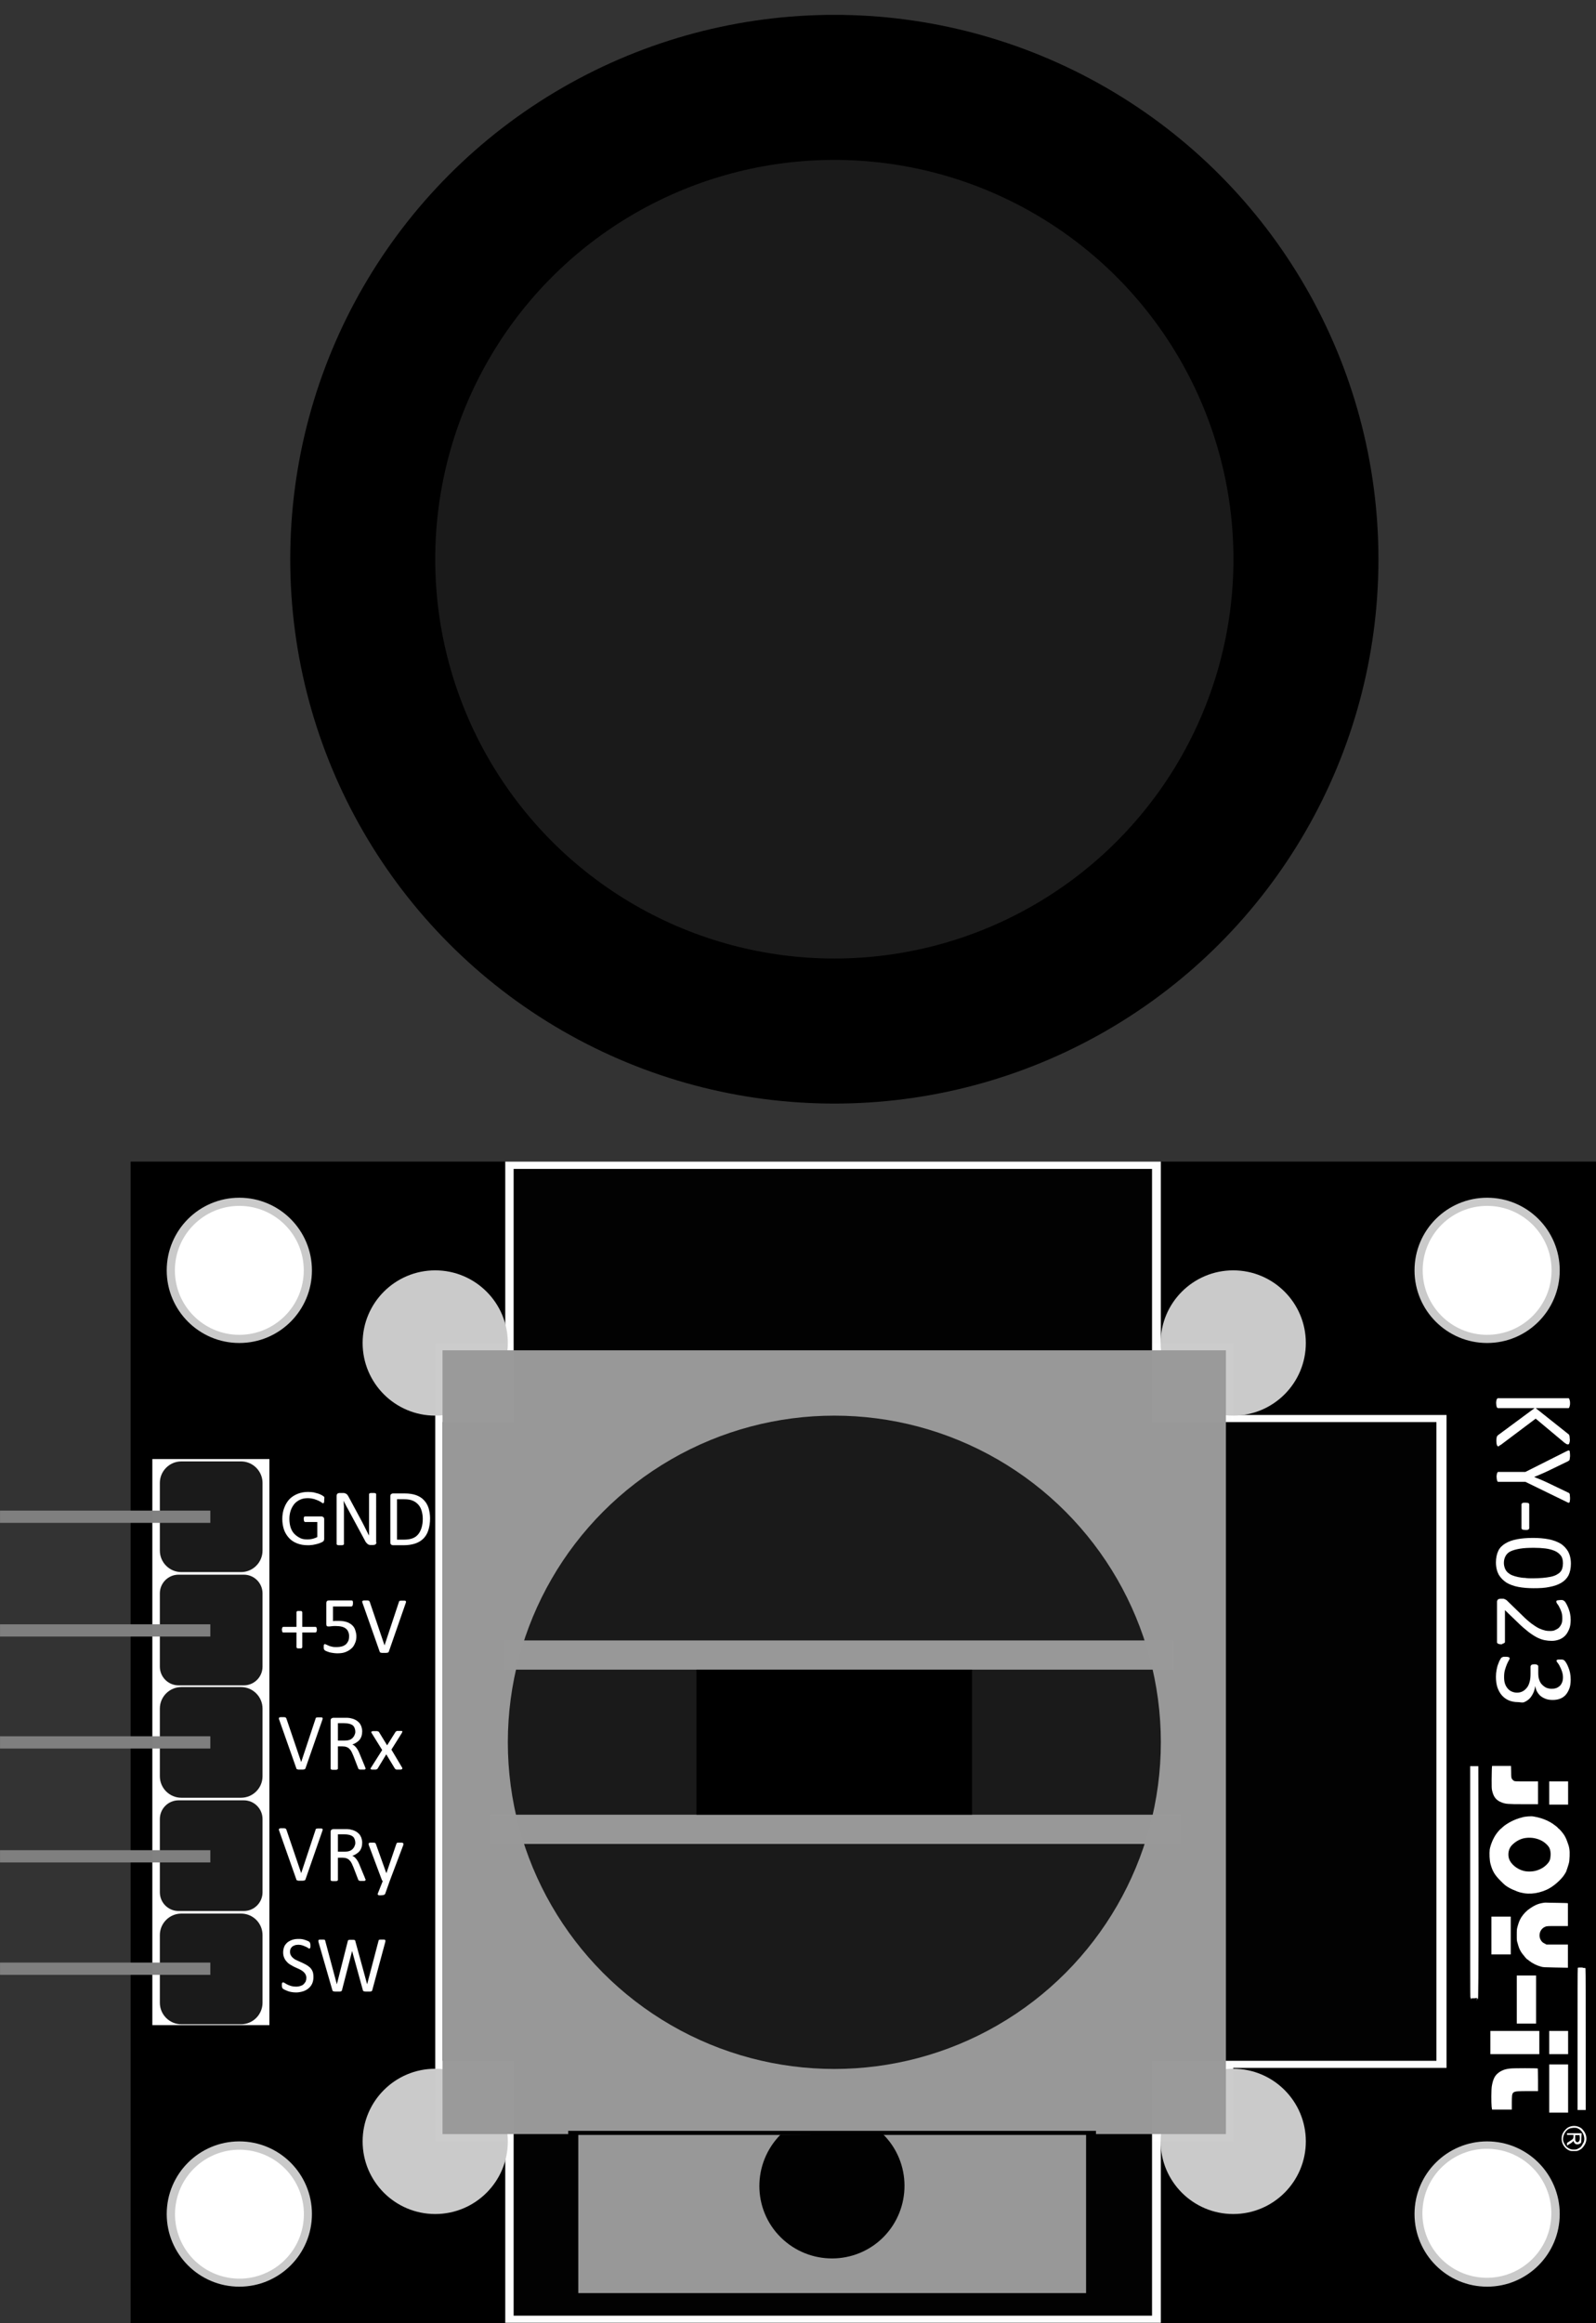 <?xml version="1.0" encoding="utf-8"?>
<!-- Generator: Adobe Illustrator 27.8.0, SVG Export Plug-In . SVG Version: 6.00 Build 0)  -->
<svg version="1.1"
	 id="svg8" xmlns:svg="http://www.w3.org/2000/svg" xmlns:rdf="http://www.w3.org/1999/02/22-rdf-syntax-ns#" xmlns:sodipodi="http://sodipodi.sourceforge.net/DTD/sodipodi-0.dtd" xmlns:dc="http://purl.org/dc/elements/1.1/" xmlns:inkscape="http://www.inkscape.org/namespaces/inkscape" xmlns:cc="http://creativecommons.org/ns#" inkscape:export-xdpi="93" inkscape:export-ydpi="93" inkscape:version="0.92.4 (5da689c313, 2019-01-14)"
	 xmlns="http://www.w3.org/2000/svg" xmlns:xlink="http://www.w3.org/1999/xlink" x="0px" y="0px" viewBox="0 0 743 1081"
	 style="enable-background:new 0 0 743 1081;" xml:space="preserve">
<rect x="0" y="0" width="743" height="1081" fill="#333333" stroke="none"/>
<style type="text/css">
	.st0{fill:#FFFFFF;}
	.st1{fill:#1A1A1A;}
	.st2{opacity:0.99;fill:#808080;enable-background:new    ;}
	.st3{opacity:0.99;fill:#CCCCCC;enable-background:new    ;}
	.st4{opacity:0.99;fill:#FFFFFF;enable-background:new    ;}
	.st5{opacity:0.99;enable-background:new    ;}
	.st6{opacity:0.99;fill:#999999;enable-background:new    ;}
	.st7{opacity:0.99;fill:#1A1A1A;enable-background:new    ;}
	.st8{enable-background:new    ;}
</style>
<defs>
	
		<inkscape:perspective  id="perspective876" inkscape:persp3d-origin="105.00001 : 98.999997 : 1" inkscape:vp_x="0 : 148.5 : 1" inkscape:vp_y="0 : 1000 : 0" inkscape:vp_z="210 : 148.49999 : 1" sodipodi:type="inkscape:persp3d">
		</inkscape:perspective>
</defs>
<sodipodi:namedview  bordercolor="#000000" borderlayer="false" borderopacity="1" id="base" inkscape:current-layer="layer1" inkscape:cx="1672.5371" inkscape:cy="2919.5103" inkscape:document-units="mm" inkscape:lockguides="true" inkscape:pagecheckerboard="false" inkscape:pageopacity="0" inkscape:pageshadow="2" inkscape:window-height="1017" inkscape:window-maximized="1" inkscape:window-width="1920" inkscape:window-x="-8" inkscape:window-y="-8" inkscape:zoom="0.125" pagecolor="#323232" showgrid="false" showguides="true" width="500mm">
	<inkscape:grid  id="grid111" type="xygrid"></inkscape:grid>
</sodipodi:namedview>
<g id="layer1" transform="translate(0.316,1302.811)" inkscape:groupmode="layer" inkscape:label="Ebene 1">
	<rect id="rect815" x="60.5" y="-762.3" width="682.2" height="540.4"/>
	<rect id="rect821" x="70.6" y="-623.9" class="st0" width="54.5" height="263.4"/>
	<path id="rect825" class="st1" d="M121.9-507.8l0,31.5c0,5.5-4.5,10-10,10l-27.8,0c-5.5,0-10-4.5-10-10l0-31.5c0-5.5,4.5-10,10-10
		l27.8,0C117.4-517.8,121.9-513.3,121.9-507.8z"/>
	<path id="rect872" class="st1" d="M121.9-402.4l0,31.5c0,5.5-4.5,10-10,10l-27.8,0c-5.5,0-10-4.5-10-10l0-31.5c0-5.5,4.5-10,10-10
		l27.8,0C117.4-412.4,121.9-408,121.9-402.4z"/>
	<path id="rect874" class="st1" d="M121.9-456.4l0,34.1c0,4.8-3.9,8.7-8.7,8.7l-30.4,0c-4.8,0-8.7-3.9-8.7-8.7l0-34.1
		c0-4.8,3.9-8.7,8.7-8.7l30.4,0C118-465.1,121.9-461.2,121.9-456.4z"/>
	<rect id="rect947" x="-0.3" y="-494.9" class="st2" width="97.9" height="5.7"/>
	<rect id="rect949" x="-0.3" y="-441.9" class="st2" width="97.9" height="5.7"/>
	<rect id="rect951" x="-0.3" y="-389.6" class="st2" width="97.9" height="5.7"/>
	<g id="flowRoot969">
	</g>
	<g id="flowRoot1466">
	</g>
	<g id="flowRoot1529">
	</g>
	<path id="path31-1" inkscape:connector-curvature="0" class="st0" d="M703.2-478.2c0,2.5,0.1,2.8,0.4,3.2c0.2,0.3,0.5,0.6,0.8,0.8
		c0.5,0.3,0.8,0.3,5.9,0.3l5.4,0l0,5.3l0,5.3l-6.8,0c-7.5,0-8.2-0.1-10.1-0.8c-2.6-1-3.8-2.5-4.5-5.6c-0.2-0.8-0.2-1.8-0.2-4.9
		c0-2.1,0.1-4.4,0.1-5.2l0.1-1.3l4.4,0l4.4,0L703.2-478.2L703.2-478.2z M688-427.5c0,45.4-0.1,56.6-0.3,54.7l0-0.3l-0.1,0.3
		c-0.1,0.2-0.1,0.2-0.2-0.2c0-0.3-0.1-0.2-0.1,0.4l-0.1,0.9l0-0.9c0-0.5-0.1-0.8-0.1-0.7c-0.1,0.2-0.2,0.3-1.3,0.3
		c-1.2,0-1.2,0-1.3,0.4c0,0.3-0.1,0.2-0.1-0.2c0-0.3-0.1-0.6-0.2-0.6c-0.1,0-0.1-18-0.1-53.8v-53.8l1.9,0l1.9,0L688-427.5z
		 M729.7-468.5l0,5.4l-4.4,0l-4.4,0l0-5.4l0-5.4l4.4,0l4.4,0L729.7-468.5z M713.5-457.6c2.5,0.4,4.7,1.1,6.6,2
		c0.7,0.4,1.3,0.7,1.4,0.7c0,0.1,0.4,0.3,0.9,0.6c0.9,0.6,2.5,1.8,2.6,2.1c0.1,0.1,0.2,0.2,0.2,0.2c0.2,0,1.4,1.3,2.2,2.4
		c0.8,1.1,1.3,2,2,4c0.9,2.3,1.1,3.7,1,6.5c-0.1,2-0.1,2.5-0.5,3.8c-0.2,0.8-0.6,1.8-0.7,2.2c-0.2,0.4-0.3,0.8-0.3,0.9
		c0,0.1-0.3,0.7-0.7,1.3c-1.5,2.6-5.5,6.1-8.5,7.4c-4.7,2.1-9.4,2.4-13.7,0.8c-1.8-0.7-2.9-1.2-4.1-1.9c-1.5-0.9-1.6-1-3.8-3.2
		c-2.5-2.5-3.6-4.3-4.5-7.6c-0.5-1.7-0.6-5-0.4-6.8c0.4-2.3,1.7-5.4,3.1-7.3c0.7-1,1.9-2.3,2-2.3c0,0,0.4-0.3,0.8-0.7
		c2-1.9,5.9-3.9,9-4.6C709.4-457.6,712.6-457.8,713.5-457.6z M708.9-447.4c-2,0.5-3.8,1.6-5.3,3.1c-1.6,1.6-2.1,4.2-1.4,6.4
		c0.8,2.4,3.6,4.8,6.7,5.6c1.8,0.5,4.3,0.4,6-0.1c2.4-0.7,4.3-2,5.6-3.7c0.6-0.8,0.7-1.2,0.9-2c0.3-1.8,0.2-3.7-0.5-5
		c-0.6-1.1-2.2-2.6-3.9-3.4C714.5-447.7,711.6-448,708.9-447.4L708.9-447.4z M729.6-417.2c0,0.1,0,2.5,0,5.4l0,5.2l-4.8,0
		c-4.6,0-4.9,0-5.7,0.3c-2.1,0.8-3.2,3.2-2.5,5.4c0.4,1.1,1,1.9,2.1,2.4l0.9,0.5l5,0l5,0l0,5.4l0,5.4l-5.7-0.1
		c-5.3-0.1-5.7-0.1-6.8-0.4c-2.2-0.6-4.1-1.6-5.6-2.8c-0.4-0.3-0.7-0.6-0.8-0.6c-0.2,0-1.4-1.4-2.3-2.6c-0.8-1-1.5-2.5-1.7-3.2
		c-0.1-0.2-0.3-1-0.5-1.7c-0.4-1.1-0.4-1.4-0.4-3.8c0-2.4,0-2.7,0.4-4.1c0.6-2.1,0.9-2.8,1.8-4.3c1.1-1.6,2.4-3,4.1-4.1
		c2.4-1.6,4.1-2.3,6.9-2.6C720.9-417.4,729.5-417.4,729.6-417.2L729.6-417.2z M703-402.2l0,8.8l-4.5,0l-4.5,0l0-8.8l0-8.8l4.5,0
		l4.5,0L703-402.2z M736.6-387.2c0,0.1,0.3,0.1,0.6,0.1c0.6,0,0.6,0,0.6,0.7c0.1,0.4,0.1,15.2,0.1,33v32.4l-1.9,0l-1.9,0V-354
		c0-18.1,0-33,0.1-33.1c0.1-0.2,0.3-0.2,1.3-0.2C736.1-387.3,736.6-387.3,736.6-387.2L736.6-387.2z M714.8-372.4l0,11.2l-4.5,0
		l-4.5,0l0-11.2l0-11.2l4.5,0l4.5,0L714.8-372.4z M729.7-352.4l0,5.4l-4.4,0l-4.4,0l0-5.4l0-5.4l4.4,0l4.4,0L729.7-352.4z
		 M716.3-352.4l0,5.4l-11.4,0l-11.4,0l0-5.4l0-5.4l11.4,0l11.4,0L716.3-352.4z M729.7-331l0,11.2l-4.4,0l-4.4,0l0-11.2l0-11.2l4.4,0
		l4.4,0L729.7-331z M715.6-340.3c0,0.1,0.1,2.4,0.1,5.3l0,5.2l-5.2,0c-7.3,0.1-6.9-0.2-7,5.2l0,3.4l-4.6,0l-4.6,0l-0.2-1.3
		c-0.2-1.9-0.2-8.1,0.1-9.7c0.5-2.9,1.3-4.7,2.8-5.9c1.6-1.3,3.1-1.9,5.7-2.2C704.2-340.5,715.5-340.5,715.6-340.3L715.6-340.3z
		 M734-313.4c1,0.3,1.9,0.8,2.4,1.4c2.2,2.4,2.4,5.4,0.6,7.8c-0.8,1.1-1.2,1.4-2.2,1.9c-0.8,0.4-1,0.4-2.4,0.4c-1.4,0-1.6,0-2.4-0.4
		c-1.8-0.8-3.2-2.9-3.3-4.9c-0.1-1.9,0.4-3.3,1.9-4.8C729.8-313.4,732.1-313.9,734-313.4z M730.2-312.3c-1.2,0.5-2.3,2-2.7,3.6
		c-0.4,1.6-0.1,2.8,1.2,4.5c0.3,0.4,0.7,0.7,1.4,1.1c0.9,0.4,1.1,0.5,2.2,0.5c1.1,0,1.3,0,2.2-0.5c0.8-0.4,1.1-0.7,1.6-1.4
		c0.3-0.5,0.7-1.2,0.9-1.6c0.8-2.4-0.5-5.4-2.9-6.4C733.3-312.9,731.3-312.8,730.2-312.3L730.2-312.3z M735.9-308.4
		c0,1.1-0.1,2.2-0.1,2.4c-0.3,0.9-2,1.3-2.8,0.7c-0.2-0.2-0.5-0.5-0.6-0.8l-0.2-0.5l-0.5,0.5c-0.3,0.3-0.9,0.7-1.3,0.9
		c-0.4,0.2-0.8,0.5-0.9,0.6c-0.2,0.3-0.4,0.1-0.3-0.5l0-0.6l1.4-0.9c1.5-0.9,1.6-1.2,1.6-2.2l0-0.6l-1.5,0l-1.5,0l0-0.4l0-0.4l3.4,0
		l3.4,0L735.9-308.4z M733-308.1c0,1.1,0,1.3,0.3,1.7c0.6,0.8,1.6,0.3,1.8-0.8c0.1-0.5,0-1.8-0.1-2.1c0,0-0.5,0-1,0l-1,0L733-308.1z
		"/>
	<circle id="circle109" class="st3" cx="692" cy="-711.7" r="33.8"/>
	<circle id="circle111" class="st4" cx="692" cy="-711.7" r="30"/>
	<circle id="circle113" class="st3" cx="692" cy="-272.6" r="33.8"/>
	
		<ellipse id="circle115" transform="matrix(7.093433e-02 -0.998 0.998 7.093433e-02 914.854 437.005)" class="st4" cx="692" cy="-272.6" rx="30" ry="30"/>
	<circle id="circle117" class="st3" cx="111.1" cy="-272.6" r="33.8"/>
	
		<ellipse id="circle119" transform="matrix(0.16 -0.987 0.987 0.16 362.436 -119.258)" class="st4" cx="111.1" cy="-272.6" rx="30" ry="30"/>
	<circle id="circle121" class="st3" cx="111.1" cy="-711.7" r="33.8"/>
	<circle id="circle123" class="st4" cx="111.1" cy="-711.7" r="30"/>
	<g id="flowRoot193" transform="matrix(0.265,0,0,0.265,-0.316,-802.811)">
	</g>
	<g id="flowRoot201" transform="matrix(0.265,0,0,0.265,-0.316,-802.811)">
	</g>
	<path id="rect95" class="st1" d="M121.9-612.8l0,31.5c0,5.5-4.5,10-10,10l-27.8,0c-5.5,0-10-4.5-10-10l0-31.5c0-5.5,4.5-10,10-10
		l27.8,0C117.4-622.8,121.9-618.3,121.9-612.8z"/>
	<path id="rect97" class="st1" d="M121.9-561.4l0,34.1c0,4.8-3.9,8.7-8.7,8.7l-30.4,0c-4.8,0-8.7-3.9-8.7-8.7l0-34.1
		c0-4.8,3.9-8.7,8.7-8.7l30.4,0C118-570.1,121.9-566.2,121.9-561.4z"/>
	<rect id="rect99" x="-0.3" y="-599.9" class="st2" width="97.9" height="5.7"/>
	<rect id="rect101" x="-0.3" y="-547" class="st2" width="97.9" height="5.7"/>
	<rect id="rect143" x="202.3" y="-677.9" class="st4" width="371.5" height="371.5"/>
	<rect id="rect154" x="234.9" y="-762.3" class="st4" width="305.2" height="87.8"/>
	<rect id="rect156" x="234.9" y="-309.8" class="st4" width="305.2" height="87.8"/>
	<rect id="rect158" x="573" y="-644.4" class="st4" width="100.1" height="303.8"/>
	<circle id="circle145" class="st3" cx="202.3" cy="-306.4" r="33.8"/>
	<circle id="circle147" class="st3" cx="573.8" cy="-306.4" r="33.8"/>
	<circle id="circle149" class="st3" cx="573.8" cy="-677.9" r="33.8"/>
	<circle id="circle151" class="st3" cx="202.3" cy="-677.9" r="33.8"/>
	<rect id="rect164" x="238.8" y="-758.9" class="st5" width="297.2" height="533.6"/>
	<rect id="rect166" x="205.7" y="-641.1" class="st5" width="462.7" height="297.2"/>
	<rect id="rect168" x="205.7" y="-674.5" class="st6" width="364.7" height="364.7"/>
	<circle id="path170" class="st7" cx="388.1" cy="-492.1" r="152"/>
	<rect id="rect172" x="234.2" y="-539.5" class="st6" width="311.7" height="13.6"/>
	<rect id="rect174" x="227.7" y="-458.4" class="st6" width="321.7" height="13.6"/>
	<rect id="rect176" x="323.9" y="-525.9" class="st5" width="128.3" height="67.5"/>
	<rect id="rect178" x="268.9" y="-310.1" class="st6" width="236.4" height="74.3"/>
	
		<path id="path182" sodipodi:cx="259.49979" sodipodi:cy="549.82123" sodipodi:end="4.7122548" sodipodi:open="true" sodipodi:rx="50" sodipodi:ry="50" sodipodi:start="0" sodipodi:type="arc" class="st5" d="
		M410.8-309.7c13.2,13.1,13.3,34.5,0.2,47.8c-13.1,13.2-34.5,13.3-47.8,0.2s-13.3-34.5-0.2-47.8"/>
	<rect id="rect187" x="264.2" y="-311.3" class="st5" width="245.7" height="1.9"/>
	<circle id="path100" cx="388.1" cy="-1042.6" r="253.3"/>
	<circle id="path102" class="st1" cx="388.1" cy="-1042.6" r="185.8"/>
	<g class="st8">
		<path class="st0" d="M697.3-629.8c-0.1,0-0.3,0-0.4-0.1c-0.1-0.1-0.2-0.2-0.3-0.4c-0.1-0.2-0.1-0.4-0.2-0.7c0-0.3-0.1-0.7-0.1-1.2
			c0-0.6,0-1.1,0.1-1.5c0.1-0.4,0.1-0.7,0.3-0.9c0.1-0.2,0.3-0.3,0.5-0.5l16.9-12.5h-16.9c-0.1,0-0.2,0-0.4-0.1s-0.2-0.2-0.3-0.4
			c-0.1-0.2-0.1-0.4-0.2-0.7c0-0.3-0.1-0.7-0.1-1.1c0-0.4,0-0.8,0.1-1.1c0-0.3,0.1-0.5,0.2-0.7c0.1-0.2,0.1-0.3,0.3-0.4
			c0.1-0.1,0.2-0.1,0.4-0.1h32.5c0.1,0,0.3,0,0.4,0.1c0.1,0.1,0.2,0.2,0.2,0.4c0.1,0.2,0.1,0.4,0.2,0.7s0.1,0.7,0.1,1.1
			c0,0.4,0,0.8-0.1,1.1s-0.1,0.5-0.2,0.7c-0.1,0.2-0.1,0.3-0.2,0.4c-0.1,0.1-0.2,0.1-0.4,0.1h-15.1l15.1,12c0.2,0.1,0.3,0.2,0.4,0.4
			c0.1,0.1,0.2,0.3,0.2,0.5c0.1,0.2,0.1,0.4,0.1,0.7c0,0.3,0.1,0.7,0.1,1.1c0,0.5,0,0.8-0.1,1.1s-0.1,0.5-0.2,0.7
			c-0.1,0.2-0.2,0.3-0.3,0.3c-0.1,0.1-0.2,0.1-0.3,0.1c-0.2,0-0.5-0.1-0.7-0.2c-0.2-0.1-0.5-0.3-0.9-0.6l-13.4-11.2l-16.1,12.1
			c-0.5,0.3-0.8,0.5-0.9,0.5C697.6-629.9,697.4-629.8,697.3-629.8z"/>
		<path class="st0" d="M709.8-613.3h-12.5c-0.1,0-0.3,0-0.4-0.1c-0.1-0.1-0.2-0.2-0.2-0.4c-0.1-0.2-0.1-0.4-0.2-0.7
			c0-0.3-0.1-0.7-0.1-1.1c0-0.4,0-0.8,0.1-1.1c0-0.3,0.1-0.5,0.2-0.7c0.1-0.2,0.1-0.3,0.2-0.4c0.1-0.1,0.2-0.1,0.4-0.1h12.5
			l19.1-9.6c0.4-0.2,0.7-0.3,0.9-0.4c0.2,0,0.4,0,0.5,0.1s0.2,0.4,0.2,0.7c0,0.3,0.1,0.8,0.1,1.4c0,0.5,0,0.9-0.1,1.3
			c0,0.3-0.1,0.6-0.1,0.8c-0.1,0.2-0.1,0.3-0.3,0.4c-0.1,0.1-0.3,0.2-0.4,0.3l-9.7,4.7c-0.9,0.4-1.9,0.9-2.9,1.3
			c-1,0.4-2,0.9-3.1,1.3v0.1c1,0.4,2,0.8,3,1.2c1,0.4,2,0.9,2.9,1.3l9.8,4.7c0.2,0.1,0.3,0.1,0.4,0.2s0.2,0.2,0.3,0.4
			c0.1,0.2,0.1,0.4,0.1,0.7c0,0.3,0.1,0.7,0.1,1.1c0,0.6,0,1.1-0.1,1.5c0,0.4-0.1,0.6-0.2,0.7s-0.3,0.2-0.5,0.1
			c-0.2,0-0.5-0.2-0.9-0.4L709.8-613.3z"/>
		<path class="st0" d="M709.8-590.9c-0.7,0-1.2-0.1-1.4-0.2s-0.4-0.4-0.4-0.7v-10.9c0-0.3,0.1-0.5,0.4-0.7s0.7-0.2,1.4-0.2
			c0.7,0,1.1,0.1,1.4,0.2s0.4,0.4,0.4,0.7v10.9c0,0.1,0,0.3-0.1,0.4c-0.1,0.1-0.2,0.2-0.3,0.3c-0.1,0.1-0.3,0.1-0.6,0.2
			C710.4-590.9,710.1-590.9,709.8-590.9z"/>
		<path class="st0" d="M713.6-563.8c-2.6,0-5-0.2-7.1-0.6s-4-1.1-5.5-2c-1.5-1-2.7-2.2-3.6-3.7c-0.8-1.5-1.3-3.4-1.3-5.7
			c0-2.1,0.4-3.9,1.1-5.4s1.9-2.6,3.4-3.5c1.5-0.9,3.3-1.5,5.4-1.9s4.6-0.6,7.4-0.6c2.6,0,5,0.2,7.1,0.6c2.2,0.4,4,1.1,5.6,2
			c1.5,0.9,2.7,2.2,3.6,3.7c0.8,1.5,1.3,3.4,1.3,5.7c0,2.1-0.4,3.9-1.1,5.4c-0.8,1.5-1.9,2.6-3.4,3.5c-1.5,0.9-3.3,1.5-5.4,1.9
			C718.9-563.9,716.4-563.8,713.6-563.8z M713.3-568.4c1.7,0,3.2-0.1,4.6-0.2s2.5-0.3,3.6-0.5c1-0.2,1.9-0.5,2.7-0.9
			c0.7-0.4,1.4-0.8,1.8-1.3c0.5-0.5,0.8-1.1,1-1.8c0.2-0.7,0.3-1.4,0.3-2.3c0-1.5-0.3-2.7-1-3.6c-0.7-0.9-1.7-1.7-2.9-2.2
			c-1.2-0.5-2.7-0.9-4.3-1.1c-1.6-0.2-3.4-0.3-5.3-0.3c-2.5,0-4.7,0.1-6.5,0.4c-1.8,0.3-3.2,0.7-4.3,1.2s-1.9,1.3-2.4,2.2
			c-0.5,0.9-0.8,2-0.8,3.2c0,1,0.2,1.8,0.5,2.6s0.8,1.4,1.3,1.9c0.6,0.5,1.3,1,2.1,1.3c0.8,0.3,1.7,0.6,2.7,0.8
			c1,0.2,2.1,0.4,3.2,0.4C710.8-568.4,712-568.4,713.3-568.4z"/>
		<path class="st0" d="M698.5-537.7c-0.3,0-0.6,0-0.8-0.1c-0.2,0-0.4-0.1-0.6-0.2c-0.2-0.1-0.3-0.2-0.4-0.3
			c-0.1-0.1-0.1-0.3-0.1-0.4v-18.7c0-0.2,0-0.5,0.1-0.6c0.1-0.2,0.2-0.3,0.3-0.5s0.3-0.2,0.6-0.3c0.3-0.1,0.6-0.1,1-0.1
			c0.3,0,0.7,0,0.9,0c0.3,0,0.5,0.1,0.7,0.2c0.2,0.1,0.4,0.2,0.6,0.3c0.2,0.1,0.4,0.3,0.6,0.5l7,6.8c1.6,1.6,3,2.8,4.3,3.8
			c1.3,0.9,2.4,1.7,3.5,2.2s2,0.8,2.9,1s1.7,0.2,2.4,0.2c0.8,0,1.5-0.1,2.1-0.4s1.3-0.6,1.8-1.1c0.5-0.5,0.9-1.1,1.2-1.8
			s0.4-1.5,0.4-2.5c0-1.1-0.1-2.1-0.4-3c-0.3-0.9-0.6-1.6-1-2.3c-0.3-0.7-0.7-1.2-1-1.6c-0.3-0.4-0.4-0.8-0.4-1c0-0.1,0-0.2,0.1-0.3
			c0.1-0.1,0.2-0.2,0.3-0.2c0.2-0.1,0.4-0.1,0.6-0.1s0.6-0.1,0.9-0.1c0.3,0,0.5,0,0.7,0c0.2,0,0.4,0,0.5,0.1s0.3,0.1,0.4,0.2
			c0.1,0.1,0.3,0.2,0.5,0.4c0.2,0.2,0.4,0.6,0.7,1.1s0.6,1.2,0.9,1.9c0.3,0.8,0.6,1.6,0.8,2.6c0.2,0.9,0.3,1.9,0.3,2.9
			c0,1.6-0.2,3.1-0.7,4.3c-0.5,1.2-1.1,2.3-1.9,3.1s-1.7,1.4-2.8,1.8c-1.1,0.4-2.2,0.6-3.4,0.6c-1.1,0-2.2-0.1-3.2-0.3
			c-1.1-0.2-2.2-0.6-3.5-1.2c-1.2-0.6-2.6-1.5-4.2-2.7c-1.5-1.2-3.3-2.7-5.3-4.7l-5.6-5.4v14.7c0,0.1,0,0.3-0.1,0.4
			c-0.1,0.1-0.2,0.2-0.4,0.3c-0.2,0.1-0.4,0.2-0.6,0.2C699.1-537.7,698.8-537.7,698.5-537.7z"/>
		<path class="st0" d="M706.3-510.8c-1.6,0-3-0.3-4.2-0.8c-1.2-0.5-2.3-1.3-3.2-2.3s-1.6-2.3-2.1-3.7c-0.5-1.5-0.7-3.2-0.7-5
			c0-1.1,0.1-2.2,0.3-3.2s0.4-1.9,0.7-2.6s0.5-1.4,0.8-1.9c0.3-0.5,0.5-0.8,0.6-1s0.2-0.2,0.4-0.3c0.1-0.1,0.3-0.1,0.4-0.2
			c0.2-0.1,0.4-0.1,0.6-0.1c0.3,0,0.6,0,0.9,0c0.6,0,1.1,0.1,1.3,0.2c0.2,0.1,0.4,0.3,0.4,0.5c0,0.2-0.1,0.5-0.4,1
			c-0.3,0.5-0.6,1.1-0.9,1.8s-0.6,1.6-0.9,2.6s-0.4,2.1-0.4,3.3c0,1.2,0.1,2.2,0.4,3.1c0.3,0.9,0.7,1.6,1.3,2.3s1.2,1.1,1.9,1.4
			c0.7,0.3,1.5,0.5,2.4,0.5c1,0,1.8-0.2,2.6-0.6c0.8-0.4,1.4-1,2-1.7c0.6-0.7,1-1.7,1.3-2.8s0.4-2.3,0.4-3.7v-3.3
			c0-0.1,0-0.3,0.1-0.4s0.2-0.3,0.3-0.4s0.3-0.2,0.6-0.2c0.2-0.1,0.5-0.1,0.9-0.1c0.3,0,0.6,0,0.8,0.1c0.2,0.1,0.4,0.1,0.5,0.2
			s0.2,0.2,0.3,0.3s0.1,0.3,0.1,0.4v3c0,1.2,0.1,2.2,0.4,3.1c0.3,0.9,0.7,1.7,1.3,2.3c0.6,0.6,1.2,1.1,2,1.5
			c0.8,0.3,1.6,0.5,2.6,0.5c0.7,0,1.4-0.1,2-0.3c0.6-0.2,1.2-0.6,1.7-1c0.5-0.5,0.8-1,1.1-1.7s0.4-1.5,0.4-2.4c0-1-0.2-1.9-0.5-2.8
			c-0.3-0.8-0.6-1.6-1-2.3c-0.3-0.7-0.7-1.2-1-1.6c-0.3-0.4-0.5-0.7-0.5-0.9c0-0.1,0-0.2,0.1-0.3s0.1-0.2,0.3-0.2
			c0.1-0.1,0.3-0.1,0.6-0.1c0.2,0,0.5,0,0.9,0c0.3,0,0.5,0,0.7,0c0.2,0,0.4,0.1,0.5,0.1c0.1,0.1,0.3,0.1,0.4,0.2
			c0.1,0.1,0.3,0.2,0.4,0.4c0.2,0.2,0.4,0.5,0.7,1c0.3,0.5,0.6,1.1,0.9,1.9c0.3,0.7,0.6,1.6,0.8,2.6c0.2,1,0.3,2,0.3,3.1
			c0,1.6-0.2,3-0.6,4.1s-1,2.2-1.7,3c-0.7,0.8-1.6,1.4-2.6,1.8s-2.2,0.6-3.4,0.6c-1.1,0-2.1-0.1-3-0.4c-0.9-0.3-1.7-0.7-2.4-1.2
			s-1.3-1.2-1.8-2c-0.5-0.8-0.8-1.7-1-2.7h-0.1c-0.1,1.2-0.4,2.2-0.9,3.2c-0.5,1-1,1.8-1.7,2.5s-1.5,1.2-2.4,1.6
			S707.3-510.8,706.3-510.8z"/>
	</g>
	<g class="st8">
		<path class="st0" d="M150.6-604.7c0,0.2,0,0.4,0,0.6c0,0.2-0.1,0.3-0.1,0.4c0,0.1-0.1,0.2-0.2,0.3c-0.1,0-0.2,0.1-0.2,0.1
			c-0.1,0-0.4-0.1-0.7-0.4c-0.3-0.2-0.8-0.5-1.4-0.8s-1.3-0.5-2.1-0.8c-0.8-0.2-1.8-0.4-2.9-0.4c-1.3,0-2.5,0.2-3.6,0.7
			c-1.1,0.5-2,1.2-2.7,2c-0.7,0.9-1.3,1.9-1.7,3.1c-0.4,1.2-0.6,2.5-0.6,3.8c0,1.5,0.2,2.9,0.6,4.1c0.4,1.2,1,2.2,1.8,3
			c0.8,0.8,1.7,1.4,2.7,1.9s2.2,0.6,3.5,0.6c0.7,0,1.5-0.1,2.3-0.3c0.8-0.2,1.5-0.5,2.1-0.8v-7h-5.6c-0.2,0-0.4-0.1-0.5-0.3
			c-0.1-0.2-0.2-0.5-0.2-1c0-0.2,0-0.4,0-0.6c0-0.2,0.1-0.3,0.1-0.4c0.1-0.1,0.1-0.2,0.2-0.2c0.1,0,0.2-0.1,0.3-0.1h7.7
			c0.1,0,0.3,0,0.4,0.1s0.3,0.1,0.4,0.2c0.1,0.1,0.2,0.2,0.3,0.4c0.1,0.2,0.1,0.4,0.1,0.6v9.2c0,0.3-0.1,0.6-0.2,0.8
			c-0.1,0.2-0.3,0.4-0.7,0.6c-0.4,0.2-0.8,0.4-1.4,0.6c-0.6,0.2-1.2,0.4-1.8,0.5s-1.2,0.3-1.8,0.3c-0.6,0.1-1.2,0.1-1.8,0.1
			c-1.9,0-3.5-0.3-5-0.9c-1.5-0.6-2.7-1.4-3.7-2.5c-1-1.1-1.8-2.4-2.3-3.8c-0.5-1.5-0.8-3.2-0.8-5c0-1.9,0.3-3.7,0.9-5.2
			c0.6-1.6,1.4-2.9,2.4-4c1.1-1.1,2.3-1.9,3.8-2.5c1.5-0.6,3.1-0.9,4.9-0.9c0.9,0,1.8,0.1,2.6,0.2c0.8,0.2,1.5,0.4,2.2,0.6
			c0.6,0.2,1.2,0.5,1.6,0.7c0.4,0.3,0.7,0.5,0.9,0.6c0.2,0.2,0.3,0.3,0.3,0.6S150.6-605.1,150.6-604.7z"/>
		<path class="st0" d="M174.9-585.2c0,0.2,0,0.5-0.1,0.6c-0.1,0.2-0.2,0.3-0.3,0.4c-0.1,0.1-0.3,0.2-0.5,0.2c-0.2,0-0.3,0.1-0.5,0.1
			h-1.1c-0.3,0-0.6,0-0.9-0.1s-0.5-0.2-0.7-0.4c-0.2-0.2-0.5-0.4-0.7-0.7c-0.2-0.3-0.5-0.7-0.7-1.2l-7.4-13.7
			c-0.4-0.7-0.8-1.5-1.2-2.2c-0.4-0.8-0.8-1.5-1.1-2.3h0c0,0.9,0,1.8,0.1,2.7c0,0.9,0,1.9,0,2.8v14.6c0,0.1,0,0.2-0.1,0.3
			c-0.1,0.1-0.1,0.1-0.3,0.2c-0.1,0-0.3,0.1-0.5,0.1s-0.5,0-0.8,0c-0.3,0-0.6,0-0.8,0c-0.2,0-0.4-0.1-0.5-0.1
			c-0.1,0-0.2-0.1-0.3-0.2c-0.1-0.1-0.1-0.2-0.1-0.3v-22.3c0-0.5,0.1-0.9,0.4-1.1s0.6-0.3,0.9-0.3h1.6c0.4,0,0.7,0,0.9,0.1
			c0.2,0.1,0.5,0.2,0.7,0.3c0.2,0.1,0.4,0.3,0.6,0.6c0.2,0.3,0.4,0.6,0.6,1l5.7,10.6c0.3,0.6,0.7,1.3,1,1.9c0.3,0.6,0.6,1.2,0.9,1.8
			c0.3,0.6,0.6,1.2,0.9,1.8c0.3,0.6,0.6,1.2,0.9,1.7h0c0-1,0-2,0-3.1c0-1.1,0-2.1,0-3.1v-13.1c0-0.1,0-0.2,0.1-0.2
			c0.1-0.1,0.1-0.1,0.3-0.2s0.3-0.1,0.5-0.1c0.2,0,0.5,0,0.8,0c0.3,0,0.5,0,0.7,0c0.2,0,0.4,0.1,0.5,0.1s0.2,0.1,0.3,0.2
			c0.1,0.1,0.1,0.2,0.1,0.2V-585.2z"/>
		<path class="st0" d="M199.9-596.3c0,2.1-0.3,3.9-0.8,5.5c-0.5,1.6-1.3,2.9-2.3,3.9s-2.3,1.8-3.8,2.3c-1.5,0.5-3.3,0.8-5.3,0.8
			h-5.1c-0.3,0-0.6-0.1-0.8-0.3c-0.3-0.2-0.4-0.5-0.4-1v-21.5c0-0.5,0.1-0.8,0.4-1c0.3-0.2,0.5-0.3,0.8-0.3h5.5
			c2.1,0,3.9,0.3,5.3,0.8s2.7,1.3,3.6,2.3c1,1,1.7,2.2,2.2,3.7C199.6-599.7,199.9-598.1,199.9-596.3z M196.5-596.1
			c0-1.3-0.2-2.5-0.5-3.6s-0.8-2.1-1.5-2.9s-1.6-1.5-2.6-1.9c-1.1-0.5-2.4-0.7-4.1-0.7h-3.3v18.8h3.3c1.5,0,2.8-0.2,3.9-0.6
			c1.1-0.4,1.9-1,2.6-1.8c0.7-0.8,1.2-1.8,1.6-3C196.3-593.1,196.5-594.5,196.5-596.1z"/>
	</g>
	<g class="st8">
		<path class="st0" d="M147.2-544.5c0,0.2,0,0.4-0.1,0.6c0,0.2-0.1,0.3-0.1,0.4c-0.1,0.1-0.1,0.2-0.2,0.2s-0.2,0.1-0.3,0.1h-6.1v6.8
			c0,0.1,0,0.2-0.1,0.3c0,0.1-0.1,0.1-0.2,0.2s-0.2,0.1-0.4,0.1c-0.2,0-0.4,0-0.7,0c-0.2,0-0.5,0-0.6,0c-0.2,0-0.3-0.1-0.4-0.1
			s-0.2-0.1-0.2-0.2c0-0.1-0.1-0.2-0.1-0.3v-6.8h-6.1c-0.1,0-0.2,0-0.3-0.1c-0.1,0-0.2-0.1-0.2-0.2c-0.1-0.1-0.1-0.3-0.1-0.4
			c0-0.2-0.1-0.4-0.1-0.6c0-0.2,0-0.4,0.1-0.6c0-0.2,0.1-0.3,0.1-0.4c0.1-0.1,0.1-0.2,0.2-0.2c0.1,0,0.2-0.1,0.3-0.1h6.1v-6.8
			c0-0.1,0-0.2,0.1-0.3c0-0.1,0.1-0.1,0.2-0.2c0.1-0.1,0.2-0.1,0.4-0.1s0.4,0,0.6,0c0.3,0,0.5,0,0.7,0s0.3,0.1,0.4,0.1
			c0.1,0.1,0.2,0.1,0.2,0.2c0,0.1,0.1,0.2,0.1,0.3v6.8h6.1c0.1,0,0.2,0,0.3,0.1c0.1,0,0.2,0.1,0.2,0.2c0.1,0.1,0.1,0.3,0.1,0.4
			C147.2-544.9,147.2-544.7,147.2-544.5z"/>
		<path class="st0" d="M165.6-541.5c0,1.3-0.2,2.4-0.7,3.4c-0.4,1-1,1.9-1.8,2.5c-0.8,0.7-1.7,1.2-2.8,1.6c-1.1,0.4-2.3,0.5-3.7,0.5
			c-0.7,0-1.5-0.1-2.1-0.2s-1.3-0.2-1.8-0.4s-0.9-0.3-1.3-0.5c-0.3-0.1-0.5-0.3-0.6-0.4s-0.2-0.2-0.2-0.2s-0.1-0.2-0.1-0.3
			c0-0.1-0.1-0.2-0.1-0.4c0-0.2,0-0.4,0-0.6c0-0.2,0-0.4,0-0.6c0-0.2,0.1-0.3,0.1-0.4c0-0.1,0.1-0.2,0.2-0.2c0.1,0,0.1-0.1,0.2-0.1
			c0.1,0,0.3,0.1,0.6,0.2s0.6,0.3,1.1,0.5c0.4,0.2,1,0.4,1.6,0.5c0.7,0.2,1.4,0.2,2.3,0.2c0.8,0,1.6-0.1,2.3-0.3
			c0.7-0.2,1.3-0.5,1.8-0.9c0.5-0.4,0.9-1,1.2-1.6c0.3-0.6,0.4-1.4,0.4-2.3c0-0.8-0.1-1.4-0.4-2c-0.2-0.6-0.6-1.1-1.1-1.5
			c-0.5-0.4-1.1-0.7-1.9-0.9s-1.7-0.3-2.8-0.3c-0.8,0-1.4,0-2,0.1c-0.5,0.1-1.1,0.1-1.5,0.1c-0.3,0-0.6-0.1-0.7-0.2
			c-0.1-0.2-0.2-0.5-0.2-0.9v-9.8c0-0.4,0.1-0.7,0.3-0.9s0.5-0.3,0.8-0.3h10.7c0.1,0,0.2,0,0.3,0.1c0.1,0.1,0.2,0.1,0.2,0.3
			c0.1,0.1,0.1,0.3,0.1,0.4s0,0.4,0,0.6c0,0.4-0.1,0.8-0.2,1s-0.3,0.4-0.5,0.4h-8.6v6.8c0.4-0.1,0.8-0.1,1.3-0.1c0.4,0,0.9,0,1.5,0
			c1.3,0,2.5,0.2,3.5,0.5s1.8,0.8,2.5,1.4c0.7,0.6,1.2,1.3,1.5,2.2S165.6-542.5,165.6-541.5z"/>
		<path class="st0" d="M180.7-534.3c0,0.1-0.1,0.2-0.2,0.3s-0.2,0.2-0.4,0.2s-0.4,0.1-0.6,0.1s-0.5,0-0.9,0c-0.3,0-0.5,0-0.7,0
			c-0.2,0-0.4,0-0.5,0c-0.1,0-0.3-0.1-0.4-0.1c-0.1,0-0.2-0.1-0.3-0.1c-0.1,0-0.1-0.1-0.2-0.2c0-0.1-0.1-0.2-0.1-0.3l-7.9-22.4
			c-0.1-0.3-0.2-0.5-0.2-0.7c0-0.2,0-0.3,0.2-0.4c0.1-0.1,0.3-0.1,0.5-0.2c0.2,0,0.6,0,1,0c0.3,0,0.6,0,0.8,0c0.2,0,0.4,0.1,0.5,0.1
			c0.1,0,0.2,0.1,0.3,0.2c0.1,0.1,0.1,0.2,0.2,0.3l6.9,20.3h0l6.7-20.2c0-0.1,0.1-0.2,0.1-0.3c0-0.1,0.1-0.2,0.3-0.2
			s0.3-0.1,0.5-0.1s0.5,0,0.9,0c0.4,0,0.7,0,0.9,0s0.4,0.1,0.5,0.2c0.1,0.1,0.1,0.2,0.1,0.4c0,0.2-0.1,0.4-0.2,0.7L180.7-534.3z"/>
	</g>
	<g class="st8">
		<path class="st0" d="M141.9-480c0,0.1-0.1,0.2-0.2,0.3s-0.2,0.2-0.4,0.2s-0.4,0.1-0.6,0.1s-0.5,0-0.9,0c-0.3,0-0.5,0-0.7,0
			c-0.2,0-0.4,0-0.5,0c-0.1,0-0.3-0.1-0.4-0.1c-0.1,0-0.2-0.1-0.3-0.1c-0.1,0-0.1-0.1-0.2-0.2c0-0.1-0.1-0.2-0.1-0.3l-7.9-22.4
			c-0.1-0.3-0.2-0.5-0.2-0.7c0-0.2,0-0.3,0.2-0.4c0.1-0.1,0.3-0.1,0.5-0.2c0.2,0,0.6,0,1,0c0.3,0,0.6,0,0.8,0c0.2,0,0.4,0.1,0.5,0.1
			c0.1,0,0.2,0.1,0.3,0.2c0.1,0.1,0.1,0.2,0.2,0.3l6.9,20.3h0l6.7-20.2c0-0.1,0.1-0.2,0.1-0.3c0-0.1,0.1-0.2,0.3-0.2
			s0.3-0.1,0.5-0.1s0.5,0,0.9,0c0.4,0,0.7,0,0.9,0s0.4,0.1,0.5,0.2c0.1,0.1,0.1,0.2,0.1,0.4c0,0.2-0.1,0.4-0.2,0.7L141.9-480z"/>
		<path class="st0" d="M169.9-480c0,0.1,0,0.2-0.1,0.3s-0.1,0.1-0.2,0.2s-0.3,0.1-0.5,0.1c-0.2,0-0.5,0-0.9,0c-0.3,0-0.6,0-0.8,0
			c-0.2,0-0.4-0.1-0.5-0.1c-0.1-0.1-0.2-0.1-0.3-0.2s-0.1-0.2-0.2-0.4l-2.2-5.7c-0.3-0.6-0.5-1.2-0.8-1.8s-0.6-1-1-1.4
			c-0.4-0.4-0.8-0.7-1.4-0.9c-0.5-0.2-1.1-0.3-1.9-0.3H157v10.3c0,0.1,0,0.2-0.1,0.3s-0.1,0.1-0.3,0.2c-0.1,0-0.3,0.1-0.5,0.1
			c-0.2,0-0.5,0-0.8,0s-0.6,0-0.8,0c-0.2,0-0.4-0.1-0.5-0.1c-0.1,0-0.2-0.1-0.3-0.2s-0.1-0.2-0.1-0.3v-22.3c0-0.5,0.1-0.8,0.4-1
			c0.3-0.2,0.5-0.3,0.8-0.3h5.1c0.6,0,1.1,0,1.5,0c0.4,0,0.8,0.1,1.1,0.1c0.9,0.2,1.8,0.4,2.5,0.8c0.7,0.3,1.3,0.8,1.8,1.3
			c0.5,0.5,0.8,1.1,1.1,1.8c0.2,0.7,0.4,1.4,0.4,2.3c0,0.8-0.1,1.5-0.3,2.2c-0.2,0.6-0.5,1.2-0.9,1.7s-0.9,0.9-1.5,1.3
			c-0.6,0.4-1.2,0.7-1.9,0.9c0.4,0.2,0.8,0.4,1.1,0.7c0.3,0.3,0.6,0.6,0.9,1s0.5,0.8,0.8,1.3c0.2,0.5,0.5,1,0.7,1.6l2.2,5.3
			c0.2,0.4,0.3,0.8,0.3,0.9C169.9-480.2,169.9-480.1,169.9-480z M165.1-496.9c0-0.9-0.2-1.7-0.6-2.4c-0.4-0.7-1.1-1.1-2.1-1.4
			c-0.3-0.1-0.7-0.1-1.1-0.2c-0.4,0-0.9-0.1-1.5-0.1H157v8.1h3.1c0.8,0,1.6-0.1,2.2-0.3c0.6-0.2,1.1-0.5,1.5-0.9
			c0.4-0.4,0.7-0.8,0.9-1.3S165.1-496.3,165.1-496.9z"/>
		<path class="st0" d="M186.9-480.3c0.1,0.2,0.1,0.3,0.1,0.4c0,0.1-0.1,0.2-0.2,0.3c-0.1,0.1-0.3,0.1-0.5,0.2c-0.2,0-0.6,0-0.9,0
			c-0.4,0-0.7,0-0.9,0c-0.2,0-0.4,0-0.5-0.1c-0.1,0-0.2-0.1-0.3-0.2s-0.1-0.1-0.2-0.2l-4-6.6l-4,6.6c0,0.1-0.1,0.2-0.2,0.2
			s-0.2,0.1-0.3,0.2c-0.1,0-0.3,0.1-0.5,0.1c-0.2,0-0.5,0-0.8,0c-0.4,0-0.7,0-0.9,0c-0.2,0-0.4-0.1-0.5-0.2
			c-0.1-0.1-0.2-0.2-0.1-0.3c0-0.1,0.1-0.3,0.2-0.4l5.2-8.2l-4.9-7.9c-0.1-0.2-0.2-0.3-0.2-0.4s0-0.2,0.2-0.3
			c0.1-0.1,0.3-0.1,0.5-0.2c0.2,0,0.6,0,1,0c0.4,0,0.6,0,0.9,0c0.2,0,0.4,0,0.5,0.1s0.2,0.1,0.3,0.1c0.1,0.1,0.1,0.1,0.2,0.2
			l3.8,6.2l3.9-6.2c0-0.1,0.1-0.1,0.2-0.2c0.1-0.1,0.1-0.1,0.3-0.2s0.3-0.1,0.4-0.1c0.2,0,0.5,0,0.8,0c0.4,0,0.7,0,0.9,0
			c0.2,0,0.4,0.1,0.5,0.1c0.1,0.1,0.2,0.2,0.1,0.3s-0.1,0.3-0.2,0.5l-4.9,7.8L186.9-480.3z"/>
	</g>
	<g class="st8">
		<path class="st0" d="M141.9-428.3c0,0.1-0.1,0.2-0.2,0.3s-0.2,0.2-0.4,0.2s-0.4,0.1-0.6,0.1s-0.5,0-0.9,0c-0.3,0-0.5,0-0.7,0
			c-0.2,0-0.4,0-0.5,0c-0.1,0-0.3-0.1-0.4-0.1c-0.1,0-0.2-0.1-0.3-0.1c-0.1,0-0.1-0.1-0.2-0.2c0-0.1-0.1-0.2-0.1-0.3l-7.9-22.4
			c-0.1-0.3-0.2-0.5-0.2-0.7c0-0.2,0-0.3,0.2-0.4c0.1-0.1,0.3-0.1,0.5-0.2c0.2,0,0.6,0,1,0c0.3,0,0.6,0,0.8,0c0.2,0,0.4,0.1,0.5,0.1
			c0.1,0,0.2,0.1,0.3,0.2c0.1,0.1,0.1,0.2,0.2,0.3l6.9,20.3h0l6.7-20.2c0-0.1,0.1-0.2,0.1-0.3c0-0.1,0.1-0.2,0.3-0.2
			s0.3-0.1,0.5-0.1s0.5,0,0.9,0c0.4,0,0.7,0,0.9,0s0.4,0.1,0.5,0.2c0.1,0.1,0.1,0.2,0.1,0.4c0,0.2-0.1,0.4-0.2,0.7L141.9-428.3z"/>
		<path class="st0" d="M169.9-428.2c0,0.1,0,0.2-0.1,0.3s-0.1,0.1-0.2,0.2s-0.3,0.1-0.5,0.1c-0.2,0-0.5,0-0.9,0c-0.3,0-0.6,0-0.8,0
			c-0.2,0-0.4-0.1-0.5-0.1c-0.1-0.1-0.2-0.1-0.3-0.2s-0.1-0.2-0.2-0.4l-2.2-5.7c-0.3-0.6-0.5-1.2-0.8-1.8s-0.6-1-1-1.4
			c-0.4-0.4-0.8-0.7-1.4-0.9c-0.5-0.2-1.1-0.3-1.9-0.3H157v10.3c0,0.1,0,0.2-0.1,0.3s-0.1,0.1-0.3,0.2c-0.1,0-0.3,0.1-0.5,0.1
			c-0.2,0-0.5,0-0.8,0s-0.6,0-0.8,0c-0.2,0-0.4-0.1-0.5-0.1c-0.1,0-0.2-0.1-0.3-0.2s-0.1-0.2-0.1-0.3v-22.3c0-0.5,0.1-0.8,0.4-1
			c0.3-0.2,0.5-0.3,0.8-0.3h5.1c0.6,0,1.1,0,1.5,0c0.4,0,0.8,0.1,1.1,0.1c0.9,0.2,1.8,0.4,2.5,0.8c0.7,0.3,1.3,0.8,1.8,1.3
			c0.5,0.5,0.8,1.1,1.1,1.8c0.2,0.7,0.4,1.4,0.4,2.3c0,0.8-0.1,1.5-0.3,2.2c-0.2,0.6-0.5,1.2-0.9,1.7s-0.9,0.9-1.5,1.3
			c-0.6,0.4-1.2,0.7-1.9,0.9c0.4,0.2,0.8,0.4,1.1,0.7c0.3,0.3,0.6,0.6,0.9,1s0.5,0.8,0.8,1.3c0.2,0.5,0.5,1,0.7,1.6l2.2,5.3
			c0.2,0.4,0.3,0.8,0.3,0.9C169.9-428.5,169.9-428.3,169.9-428.2z M165.1-445.2c0-0.9-0.2-1.7-0.6-2.4c-0.4-0.7-1.1-1.1-2.1-1.4
			c-0.3-0.1-0.7-0.1-1.1-0.2c-0.4,0-0.9-0.1-1.5-0.1H157v8.1h3.1c0.8,0,1.6-0.1,2.2-0.3c0.6-0.2,1.1-0.5,1.5-0.9
			c0.4-0.4,0.7-0.8,0.9-1.3S165.1-444.6,165.1-445.2z"/>
		<path class="st0" d="M181.2-427.8l-2.2,6.2c-0.1,0.2-0.3,0.4-0.6,0.5c-0.3,0.1-0.8,0.2-1.4,0.2c-0.3,0-0.6,0-0.8,0
			c-0.2,0-0.4-0.1-0.5-0.2c-0.1-0.1-0.2-0.2-0.2-0.3c0-0.1,0-0.3,0.1-0.4l2.3-5.8c-0.1,0-0.2-0.1-0.3-0.2c-0.1-0.1-0.2-0.2-0.2-0.4
			l-6-16c-0.1-0.3-0.1-0.5-0.1-0.6c0-0.1,0-0.3,0.1-0.4c0.1-0.1,0.3-0.1,0.5-0.2c0.2,0,0.5,0,0.9,0c0.4,0,0.7,0,0.9,0
			c0.2,0,0.4,0.1,0.5,0.1c0.1,0,0.2,0.1,0.3,0.2c0.1,0.1,0.1,0.2,0.2,0.4l4.8,13.4h0.1l4.6-13.5c0.1-0.2,0.2-0.4,0.3-0.5
			s0.3-0.1,0.5-0.1c0.2,0,0.5,0,0.9,0c0.3,0,0.6,0,0.9,0c0.2,0,0.4,0.1,0.5,0.2s0.2,0.2,0.2,0.4c0,0.1,0,0.3-0.1,0.6L181.2-427.8z"
			/>
	</g>
	<g class="st8">
		<path class="st0" d="M145.6-382.8c0,1.1-0.2,2.1-0.6,3c-0.4,0.9-1,1.6-1.7,2.2c-0.7,0.6-1.6,1.1-2.6,1.4c-1,0.3-2.1,0.5-3.2,0.5
			c-0.8,0-1.6-0.1-2.2-0.2c-0.7-0.1-1.3-0.3-1.8-0.5c-0.5-0.2-1-0.4-1.4-0.6s-0.6-0.4-0.8-0.5c-0.1-0.1-0.2-0.3-0.3-0.6
			c-0.1-0.2-0.1-0.5-0.1-0.9c0-0.3,0-0.5,0-0.7c0-0.2,0.1-0.3,0.1-0.4s0.1-0.2,0.2-0.2c0.1,0,0.2-0.1,0.3-0.1c0.2,0,0.4,0.1,0.7,0.3
			c0.3,0.2,0.7,0.4,1.2,0.7c0.5,0.2,1.1,0.5,1.8,0.7c0.7,0.2,1.5,0.3,2.4,0.3c0.7,0,1.3-0.1,1.9-0.3s1.1-0.4,1.5-0.8s0.7-0.8,1-1.3
			c0.2-0.5,0.3-1.1,0.3-1.7c0-0.7-0.2-1.3-0.5-1.8c-0.3-0.5-0.7-0.9-1.2-1.3s-1.1-0.7-1.7-1c-0.7-0.3-1.3-0.6-2-0.9s-1.3-0.7-2-1.1
			s-1.2-0.8-1.7-1.4c-0.5-0.5-0.9-1.1-1.2-1.8s-0.5-1.5-0.5-2.5c0-1,0.2-1.9,0.5-2.7s0.9-1.4,1.5-2c0.7-0.5,1.4-0.9,2.3-1.2
			c0.9-0.3,1.9-0.4,2.9-0.4c0.5,0,1.1,0,1.6,0.1c0.5,0.1,1,0.2,1.5,0.4s0.9,0.3,1.3,0.5c0.4,0.2,0.6,0.3,0.7,0.5s0.2,0.2,0.2,0.3
			s0.1,0.2,0.1,0.3c0,0.1,0,0.2,0.1,0.4c0,0.1,0,0.3,0,0.6c0,0.2,0,0.4,0,0.6s0,0.3-0.1,0.4c0,0.1-0.1,0.2-0.2,0.3
			c-0.1,0.1-0.1,0.1-0.2,0.1c-0.1,0-0.4-0.1-0.6-0.3c-0.3-0.2-0.6-0.4-1.1-0.6s-0.9-0.4-1.5-0.6s-1.2-0.3-1.9-0.3
			c-0.7,0-1.3,0.1-1.8,0.3c-0.5,0.2-0.9,0.4-1.2,0.7c-0.3,0.3-0.6,0.7-0.7,1.1c-0.2,0.4-0.2,0.8-0.2,1.3c0,0.7,0.2,1.2,0.5,1.7
			c0.3,0.5,0.7,0.9,1.2,1.3c0.5,0.4,1.1,0.7,1.8,1c0.7,0.3,1.3,0.6,2,0.9s1.4,0.7,2,1c0.7,0.4,1.2,0.8,1.8,1.3
			c0.5,0.5,0.9,1.1,1.2,1.8S145.6-383.8,145.6-382.8z"/>
		<path class="st0" d="M173-376.8c0,0.2-0.1,0.3-0.2,0.4c-0.1,0.1-0.2,0.2-0.4,0.2c-0.2,0.1-0.4,0.1-0.6,0.1c-0.3,0-0.6,0-0.9,0
			c-0.4,0-0.7,0-1,0c-0.3,0-0.5-0.1-0.7-0.1c-0.2-0.1-0.3-0.1-0.4-0.2s-0.2-0.2-0.2-0.4l-5-18.2h0l-4.7,18.2c0,0.2-0.1,0.3-0.2,0.4
			s-0.2,0.2-0.4,0.2c-0.2,0.1-0.4,0.1-0.6,0.1c-0.3,0-0.6,0-1,0c-0.4,0-0.8,0-1,0c-0.3,0-0.5-0.1-0.7-0.1c-0.2-0.1-0.3-0.1-0.4-0.2
			s-0.2-0.2-0.2-0.4L148-399c-0.1-0.3-0.1-0.5-0.1-0.7c0-0.2,0-0.3,0.1-0.4s0.3-0.1,0.5-0.2c0.2,0,0.6,0,0.9,0c0.4,0,0.7,0,0.9,0
			c0.2,0,0.4,0.1,0.5,0.1c0.1,0,0.2,0.1,0.2,0.2c0,0.1,0.1,0.2,0.1,0.3l5.4,20.2h0l5.1-20.1c0-0.1,0.1-0.3,0.1-0.3s0.1-0.2,0.3-0.2
			s0.3-0.1,0.5-0.1c0.2,0,0.5,0,0.9,0c0.3,0,0.6,0,0.8,0c0.2,0,0.4,0.1,0.5,0.1c0.1,0,0.2,0.1,0.3,0.2s0.1,0.2,0.1,0.3l5.5,20.1h0
			l5.3-20.2c0-0.1,0.1-0.2,0.1-0.3s0.1-0.2,0.2-0.2s0.3-0.1,0.5-0.1c0.2,0,0.5,0,0.9,0c0.4,0,0.7,0,0.9,0c0.2,0,0.4,0.1,0.5,0.2
			s0.1,0.2,0.1,0.4c0,0.2,0,0.4-0.1,0.7L173-376.8z"/>
	</g>
</g>
</svg>

